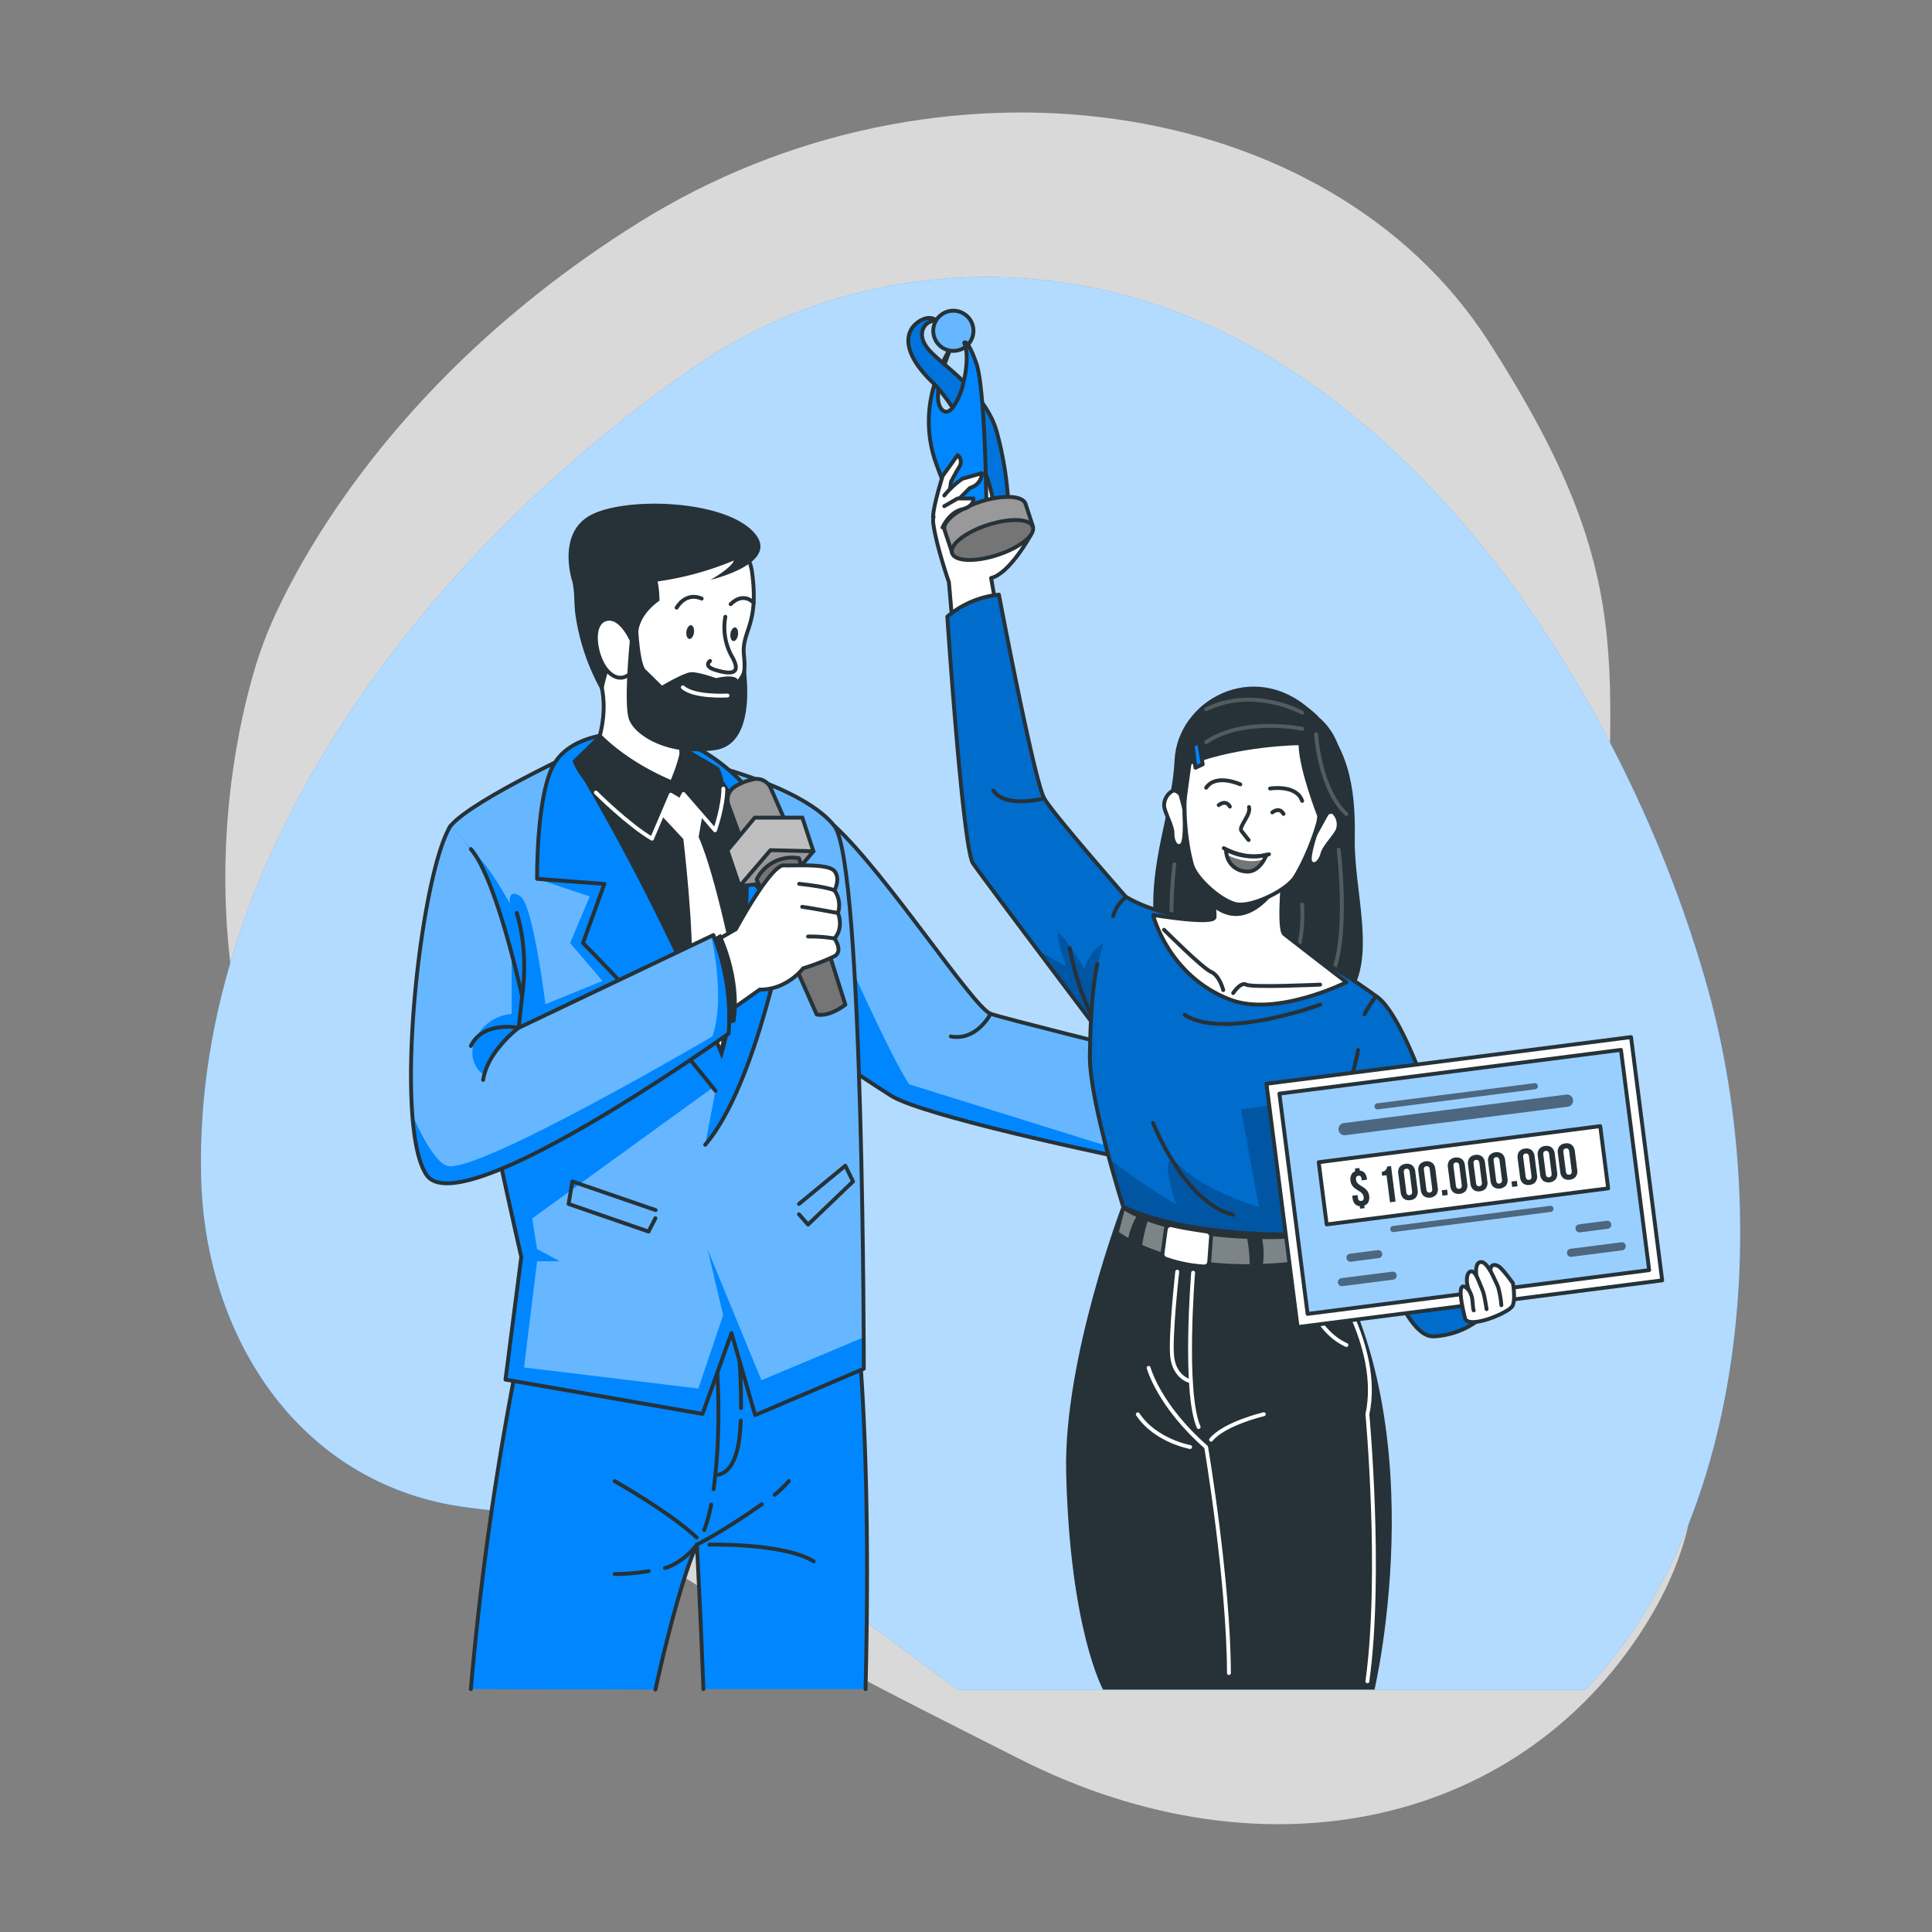 <svg xmlns="http://www.w3.org/2000/svg" xmlns:xlink="http://www.w3.org/1999/xlink" viewBox="0 0 500 500"><rect x="0" y="0" width="500" height="500" fill="#808080" stroke="none"/><defs><clipPath id="freepik--clip-path--inject-46"><path d="M216,213.78c13.5,12.47,36,47.15,40.4,48.6S292,271.55,292,271.55s1.66,16.18-5.2,27.26c0,0-47.81-10-56.14-15.22s-23.05-15.36-23.05-15.36Z" style="fill:#0087FF;stroke:#263238;stroke-linecap:round;stroke-linejoin:round"></path></clipPath><clipPath id="freepik--clip-path-2--inject-46"><path d="M153.23,192.77s-30.85,14-36.65,21,18.33,111.51,18.33,111.51l-4.09,31.76,51,8.87L189.31,345l6.13,21.23,28.11-12s0-130.5-7.59-140.42S180.38,194.87,153.23,192.77Z" style="fill:#0087FF;stroke:#263238;stroke-linecap:round;stroke-linejoin:round"></path></clipPath><clipPath id="freepik--clip-path-3--inject-46"><path d="M116.58,213.78c-7.78,12.47-14.94,77.06-6.23,90.24s78.22-36.55,78.22-36.55A57.61,57.61,0,0,0,184.62,242l-50.39,24,.89-8.11s-6.54-30.42-13.26-38.14" style="fill:#0087FF;stroke:#263238;stroke-linecap:round;stroke-linejoin:round"></path></clipPath><clipPath id="freepik--clip-path-4--inject-46"><path d="M261,131a88.66,88.66,0,0,0-3-19.08c-2.79-10.19-13.05-16.55-17.33-21.08s-1-8.4,1.9-7.74c0,0-1.9-2.07-5.17.4s-3.93,7.74,3.67,15.18,15.78,24.93,16,32.29Z" style="fill:#0087FF;stroke:#263238;stroke-linecap:round;stroke-linejoin:round"></path></clipPath><clipPath id="freepik--clip-path-5--inject-46"><path d="M251.67,84a5.2,5.2,0,1,1-6.56-3.33A5.21,5.21,0,0,1,251.67,84Z" style="fill:#0087FF;stroke:#263238;stroke-linecap:round;stroke-linejoin:round"></path></clipPath><clipPath id="freepik--clip-path-6--inject-46"><path d="M296.49,237.93s-23.59-26.66-26.23-31.3-11.74-52.73-11.74-52.73a24.44,24.44,0,0,0-13.36,5.68s4,59.91,6.64,63.82,33.67,45,33.67,45Z" style="fill:#0087FF;stroke:#263238;stroke-linecap:round;stroke-linejoin:round"></path></clipPath><clipPath id="freepik--clip-path-7--inject-46"><path d="M284,249.45c-1.64,7.66-1.84,18-1.94,23.61-.21,13.05,10.77,46,10.77,46s21.93,8.41,44.2,9.36c0,0,10.3-33.21,15.84-54.09,2.45-9.21,4-16,3.26-16.53-32.79-24-48.21-16.22-64.7-25.67a9.94,9.94,0,0,0-3.35,4.93" style="fill:#0087FF;stroke:#263238;stroke-linecap:round;stroke-linejoin:round"></path></clipPath><clipPath id="freepik--clip-path-8--inject-46"><path d="M317.29,219.86v.06a5.72,5.72,0,0,0,.16,1.28,5.38,5.38,0,0,0,4.85,4.33c3.72.51,5.48-4.33,5.48-4.33A14.45,14.45,0,0,1,317.29,219.86Z" style="fill:#757575;stroke:#263238;stroke-linecap:round;stroke-linejoin:round"></path></clipPath><clipPath id="freepik--clip-path-9--inject-46"><path d="M351.48,271.74a68.39,68.39,0,0,1-7,19.78c8.34,17.28,16.88,54.72,26.55,54.33A20.8,20.8,0,0,0,386,338.42s-17.88-72.88-29.88-80.63a36.7,36.7,0,0,0-3,4.71" style="fill:#0087FF;stroke:#263238;stroke-linecap:round;stroke-linejoin:round"></path></clipPath></defs><g id="freepik--background-simple--inject-46"><path d="M67.93,167.09s-27.88,72,11.3,144.5S199.11,422.39,263.7,455.14s131.66,16.8,163.53-36.84-11.84-91.93-11.9-168.42,11.45-96.74-30-161.36-143.06-78.93-219.9-31S67.93,167.09,67.93,167.09Z" style="fill:#fff;opacity:0.7"></path><path d="M119.38,389.91c14.36,2.15,29,1.78,43.39,3.62,36.32,4.64,59,24.72,85.16,43.74H410.3q1.76-1.83,3.42-3.73c39.51-45.45,43.72-121.67,28.43-177.06C421.65,182.21,365.21,92.08,284.4,74.8,248.67,67.16,211,73.67,180.81,94.24c-67.33,45.84-130.91,125-128.76,210.5C53.08,345.71,77,383.6,119.38,389.91Z" style="fill:#0087FF"></path><path d="M119.38,389.91c14.36,2.15,29,1.78,43.39,3.62,36.32,4.64,59,24.72,85.16,43.74H410.3q1.76-1.83,3.42-3.73c39.51-45.45,43.72-121.67,28.43-177.06C421.65,182.21,365.21,92.08,284.4,74.8,248.67,67.16,211,73.67,180.81,94.24c-67.33,45.84-130.91,125-128.76,210.5C53.08,345.71,77,383.6,119.38,389.91Z" style="fill:#fff;opacity:0.7"></path></g><g id="freepik--character-1--inject-46"><path d="M216,213.78c13.5,12.47,36,47.15,40.4,48.6S292,271.55,292,271.55s1.66,16.18-5.2,27.26c0,0-47.81-10-56.14-15.22s-23.05-15.36-23.05-15.36Z" style="fill:#0087FF"></path><g style="clip-path:url(#freepik--clip-path--inject-46)"><path d="M285.47,296.27l-50.16-15.65c-4.53-6.58-16.53-33.53-16.53-33.53l-7.11-5.35,4.29-28c13.5,12.47,36,47.15,40.4,48.6S292,271.55,292,271.55l0,.29C282.8,277.71,285.47,296.27,285.47,296.27Z" style="fill:#fff;opacity:0.4"></path></g><path d="M216,213.78c13.5,12.47,36,47.15,40.4,48.6S292,271.55,292,271.55s1.66,16.18-5.2,27.26c0,0-47.81-10-56.14-15.22s-23.05-15.36-23.05-15.36Z" style="fill:none;stroke:#263238;stroke-linecap:round;stroke-linejoin:round"></path><path d="M139,328.29a792.27,792.27,0,0,0-17.14,108.86l47.76.12s5.73-26.67,10.73-37.54c0,0,1,18.52,1.7,37.42H224c2.11-84.67-5-115.77-5-115.77Z" style="fill:#0087FF"></path><path d="M169.62,437.27s5.73-26.67,10.73-37.54c0,0,1,18.52,1.7,37.42" style="fill:none;stroke:#263238;stroke-linecap:round;stroke-linejoin:round"></path><path d="M224,437.15c2.11-84.67-5-115.77-5-115.77l-80,6.91a792.27,792.27,0,0,0-17.14,108.86" style="fill:none;stroke:#263238;stroke-linecap:round;stroke-linejoin:round"></path><path d="M200.46,386.85a27.37,27.37,0,0,0,3.68-3.54" style="fill:none;stroke:#263238;stroke-linecap:round;stroke-linejoin:round"></path><path d="M183.6,399.75s19.28-.47,27,4.34" style="fill:none;stroke:#263238;stroke-linecap:round;stroke-linejoin:round"></path><path d="M159.07,383.31s14,7.88,21.23,14.59" style="fill:none;stroke:#263238;stroke-linecap:round;stroke-linejoin:round"></path><path d="M167.88,406.6a53.12,53.12,0,0,1-8.81.77" style="fill:none;stroke:#263238;stroke-linecap:round;stroke-linejoin:round"></path><path d="M172.08,405.8c2.2-.48,6.08-3,8.27-6.07,0,0,5.89-2.77,16.82-10.44" style="fill:none;stroke:#263238;stroke-linecap:round;stroke-linejoin:round"></path><path d="M184.05,389.38a40.94,40.94,0,0,1-1.8,6.59" style="fill:none;stroke:#263238;stroke-linecap:round;stroke-linejoin:round"></path><path d="M185,345.73c1.11,13.1,1.48,26.62-.32,39.67" style="fill:none;stroke:#263238;stroke-linecap:round;stroke-linejoin:round"></path><path d="M191.71,367.65c-.18,4.06-.71,12.89-5.78,14" style="fill:none;stroke:#263238;stroke-linecap:round;stroke-linejoin:round"></path><path d="M191.09,348c.46,5.45.74,10.93.7,16.4" style="fill:none;stroke:#263238;stroke-linecap:round;stroke-linejoin:round"></path><path d="M153.23,192.77s-30.85,14-36.65,21,18.33,111.51,18.33,111.51l-4.09,31.76,51,8.87L189.31,345l6.13,21.23,28.11-12s0-130.5-7.59-140.42S180.38,194.87,153.23,192.77Z" style="fill:#0087FF"></path><g style="clip-path:url(#freepik--clip-path-2--inject-46)"><path d="M197.05,357.2l-13.9-33.79,4,16.94-6.42,19-45.11-5.45L139,326.41h5.85L139,323.26l-1.27-7.93,49.47-35.84c8.06-6,13.75-31.18,13.75-31.18l-33.1,16.58-8.78-12.37-8.2-8.47,5.54-15.29L139,227.44,152.62,232l-5.07,12.05,8.37,9.83-14.77,6S138,234.3,134.7,232s-2.78,1.8-2.78,1.8C125.84,222.67,120.35,217.4,116,215a3.11,3.11,0,0,1,.55-1.25c5.8-7,36.65-21,36.65-21,27.15,2.1,55.13,11.1,62.73,21,6.47,8.44,7.42,104.17,7.56,132.36Z" style="fill:#fff;opacity:0.4"></path></g><path d="M153.23,192.77s-30.85,14-36.65,21,18.33,111.51,18.33,111.51l-4.09,31.76,51,8.87L189.31,345l6.13,21.23,28.11-12s0-130.5-7.59-140.42S180.38,194.87,153.23,192.77Z" style="fill:none;stroke:#263238;stroke-linecap:round;stroke-linejoin:round"></path><path d="M185.15,282.3c-14.24-18.2-34.28-38.25-34.28-38.25l5.54-15.29L139,227.44s-.26-22.42,4.61-30.08,16.75-7.52,16.75-7.52,27.92-6.41,46.42,35.6l-11.69,3.05,8.53,9.6s-7.68,42.62-21.12,58.18" style="fill:#0087FF;stroke:#263238;stroke-linecap:round;stroke-linejoin:round"></path><path d="M148.12,196.85a594.65,594.65,0,0,1,38.71,77.27s21-71.48-10.11-78.86Z" style="fill:#263238"></path><path d="M154.44,174s5.06,9-1.82,23.52c0,0,11.56,6.93,25.45,4.37,0,0-3.91-9-.46-17.68S161.83,164.5,154.44,174Z" style="fill:#fff;stroke:#263238;stroke-linecap:round;stroke-linejoin:round"></path><path d="M152.52,161.46c-2.05-21.68,4.49-24.28,11.52-26.14,11.26-3,29,.73,30.6,12.83s-1.63,14.38-2.13,19.18c-.36,3.36,1.49,5.29-1.93,13.39-2.26,5.35-6,13.91-15.23,11a32,32,0,0,1-8-3.87" style="fill:#fff;stroke:#263238;stroke-linecap:round;stroke-linejoin:round"></path><path d="M181.59,154.92s-3.74-2-6.48,2.34" style="fill:none;stroke:#263238;stroke-linecap:round;stroke-linejoin:round"></path><path d="M195.09,156.05s-2.57-3.07-6,.31" style="fill:none;stroke:#263238;stroke-linecap:round;stroke-linejoin:round"></path><path d="M179.6,163.72c-.13,1-.68,1.71-1.22,1.63s-.87-.92-.74-1.9.68-1.71,1.22-1.64S179.73,162.74,179.6,163.72Z" style="fill:#263238"></path><path d="M191,164.28c-.14,1-.68,1.71-1.22,1.63s-.87-.92-.74-1.9.68-1.71,1.22-1.64S191.12,163.3,191,164.28Z" style="fill:#263238"></path><path d="M148.12,150.52c.66,2.81.4,5.46.77,8.32A56.58,56.58,0,0,0,156,179.45s1.85-13.45,9.21-15.89c0,0-.05-4.17,5.46-8.11a25.82,25.82,0,0,0-.86-6.63Z" style="fill:#263238"></path><path d="M187.72,159.62a15.42,15.42,0,0,0,1.55,10c2.68,4.57.48,5.11-3.88,3.84-3.58-1-1.63-2.4-1.63-2.4" style="fill:#fff;stroke:#263238;stroke-linecap:round;stroke-linejoin:round"></path><path d="M163.93,166.76s-2.88-7.7-7.14-6.5-2.63,10.17.49,13.45,5.6.76,5.6.76" style="fill:#fff;stroke:#263238;stroke-linecap:round;stroke-linejoin:round"></path><path d="M165.21,163.56s.46,8.4,1.94,9.79,4.17,4.08,4.17,4.08,5.52-3.28,7.43-3.45,6.58,1.52,6.58,1.52,4.74-1.19,5.6.39a8,8,0,0,0,1.7-5.08s4.3,21.71-7.66,23.33-20.6-3.66-22.17-7.94.45-23,.45-23Z" style="fill:#263238"></path><path d="M188.28,180s-8.59.53-11.56-2.13" style="fill:none;stroke:#fff;stroke-linecap:round;stroke-linejoin:round"></path><path d="M148.12,150.52s-4.22-12.59,4.9-17.29,33.91-3.89,41.84,4.28-11,12.55-11,12.55,5.4-3,6.07-5A80.14,80.14,0,0,1,148.12,150.52Z" style="fill:#263238"></path><path d="M155.38,189.84s5.88,6.68,18.22,12c0,0,2.37-5.47,2.61-9l9.89,5.8a16.05,16.05,0,0,1,.39,12.43l-11.38-6.53L167,214s-16-8.42-18.84-17.12Z" style="fill:#263238"></path><path d="M154.21,205.11s8.39,8.37,14.53,11.94l4.86-11.38,2.45,1.47.85-1.65,8.15,9.39s2.15-6.17,2.15-10.78" style="fill:none;stroke:#fff;stroke-linecap:round;stroke-linejoin:round"></path><path d="M171.26,211.14l5.59,6s2.9,24.4,2.11,35.48l7.51,18.06,3.83-18.46s-5-25.58-9.5-35.6l1-5.71-4.89-5.43-.85,1.65-2.45-1.47Z" style="fill:#fff"></path><polyline points="169.68 313.17 148.13 305.76 147.15 311.58 167.85 318.73 169.62 315.26" style="fill:none;stroke:#263238;stroke-linecap:round;stroke-linejoin:round"></polyline><polyline points="206.78 311.58 218.77 301.69 220.76 305.76 209.13 316.92 206.78 314.26" style="fill:none;stroke:#263238;stroke-linecap:round;stroke-linejoin:round"></polyline><path d="M192.13,218.09l-3.58-9.73a4,4,0,0,1,1.62-4.77,15,15,0,0,1,4.73-1.9,4,4,0,0,1,4.58,2.3l3.87,8.83Z" style="fill:#999;stroke:#263238;stroke-linecap:round;stroke-linejoin:round"></path><polygon points="188.28 220.09 195.33 211.61 207.65 211.61 210.5 220.3 201.41 225.42 191.41 229.35 188.28 220.09" style="fill:#bfbfbf;stroke:#263238;stroke-miterlimit:10"></polygon><polygon points="191.41 229.35 199.39 220.02 210.5 220.3 204.24 227.84 191.41 229.35" style="fill:#999;stroke:#263238;stroke-linecap:round;stroke-linejoin:round"></polygon><path d="M195.83,227.61a10.21,10.21,0,0,1,10.95-5.51l12,37.91s-4,3.23-7.41,2.54Z" style="fill:#757575;stroke:#263238;stroke-linecap:round;stroke-linejoin:round"></path><path d="M176.72,248.31l13.72-7.82s9-16.65,12.38-16.53,11.51-.51,13.14,1.48,0,5,0,5a6.62,6.62,0,0,1,.9,5.84s1.62,3.71-.9,6.59c0,0,2.32,3.28,0,4.6a60.34,60.34,0,0,1-8.12,3.13s-4.13,5.58-11.23,5.51l-13.38,9.47Z" style="fill:#fff;stroke:#263238;stroke-linecap:round;stroke-linejoin:round"></path><path d="M184.46,242.88l2.08-1.2s5.64,11.18,3.76,22.85l-9.52,2.37Z" style="fill:#263238"></path><path d="M116.58,213.78c-7.78,12.47-14.94,77.06-6.23,90.24s78.22-36.55,78.22-36.55A57.61,57.61,0,0,0,184.62,242l-50.39,24,.89-8.11s-6.54-30.42-13.26-38.14" style="fill:#0087FF"></path><g style="clip-path:url(#freepik--clip-path-3--inject-46)"><path d="M184.36,268.23s-61.35,36-68.68,33.47c-2.81-1-6.05-6.61-9-13.21-1.82-24.09,3.84-65.05,9.87-74.71l5.28,6c4.07,4.67,8.07,17.67,10.59,27.19v15.45a11.15,11.15,0,0,0-9.28,6.36s-2.85,5.12,1.63,9.07a69.09,69.09,0,0,1,10-12.11l49.32-23.49C185.4,248.42,187.15,260.3,184.36,268.23Z" style="fill:#fff;opacity:0.4"></path></g><path d="M116.58,213.78c-7.78,12.47-14.94,77.06-6.23,90.24s78.22-36.55,78.22-36.55A57.61,57.61,0,0,0,184.62,242l-50.39,24,.89-8.11s-6.54-30.42-13.26-38.14" style="fill:none;stroke:#263238;stroke-linecap:round;stroke-linejoin:round"></path><path d="M216,230.45s-1.33-.86-9.18-1.72" style="fill:none;stroke:#263238;stroke-linecap:round;stroke-linejoin:round"></path><path d="M216.86,236.29s-7.87-1.47-9.26-1.6" style="fill:none;stroke:#263238;stroke-linecap:round;stroke-linejoin:round"></path><path d="M216,242.88a38.29,38.29,0,0,0-6.87-.51" style="fill:none;stroke:#263238;stroke-linecap:round;stroke-linejoin:round"></path><path d="M133.73,236.29s3.18,8.91,1.39,21.59" style="fill:none;stroke:#263238;stroke-linecap:round;stroke-linejoin:round"></path><path d="M121.86,270.69c3.16-6.59,12.37-4.7,12.37-4.7s-8,5.81-9.2,13.5" style="fill:none;stroke:#263238;stroke-linecap:round;stroke-linejoin:round"></path><path d="M256.36,262.38s-3.56,7.09-10.28,5.85" style="fill:none;stroke:#263238;stroke-linecap:round;stroke-linejoin:round"></path><path d="M297.27,278.47c-.08-1.1-.78-4.35-.78-4.35l-4.89-1s-8.36,8.31-3.61,23.14l3.91,1.19S298.61,295.83,297.27,278.47Z" style="fill:#263238"></path><path d="M305.7,279.2l-10.95-2.88s-5,5.61-3.68,15.66l12.38,1.18" style="fill:#fff;stroke:#263238;stroke-linecap:round;stroke-linejoin:round"></path><path d="M303.36,280.13a9,9,0,0,1,2.14-2.87,14.87,14.87,0,0,1,4-2.66,17.36,17.36,0,0,1,4.74-1.36,25.45,25.45,0,0,0,4.33-1c1-.3,1.89-.65,2.76-1a50.49,50.49,0,0,0,5.26-2.47s2.65,1.68.6,3.83a8.06,8.06,0,0,1-1.95,1.43c-1.23.68-2.59,1.22-3.64,1.72A3.64,3.64,0,0,0,320,276.9a3.75,3.75,0,0,0-.28.77s0,0,0,.06-.05.2-.07.3a3.51,3.51,0,0,0,.07,1.74,2,2,0,0,0,.33.68.33.33,0,0,0,.11.17,2.54,2.54,0,0,0,.41.39,9.86,9.86,0,0,0,2.59,1.55h0a28.13,28.13,0,0,0,4.27,1.42h0c.54.13,1.09.26,1.62.37a36.94,36.94,0,0,0,4.05.69c1,.11,2,.23,3,.41A29.35,29.35,0,0,1,339,286c2.63.67,4.5,1.68,3.63,3.26-.78,1.42-1.77,1.26-4.12.91-.82-.12-1.8-.27-3-.38a41.92,41.92,0,0,0-6.27-.06h0l-.82.05-.29,1c-.2,0,.14.25.86.6h0a49.33,49.33,0,0,0,5.93,2.26c.91.29,1.89.58,2.87.84s1.79.46,2.68.65c4.44.94,2.38,3.65.87,4.1-.87.26-2.68-.16-4.68-.69-1-.26-2-.54-2.95-.78-.48-.12-.95-.23-1.4-.32-1.86-.39-3.79-.81-5.12-1.11l-.51-.11-.86,1.14c.18.15.36.28.54.41h0a33.23,33.23,0,0,0,4.94,3.09c1.19.59,2.16,1,2.91,1.32,1.42.63,2.07,1.06,2,2.25s-1.82,1.5-3.78,1.12A15.14,15.14,0,0,1,328,304h0a7.3,7.3,0,0,1-.71-.46,16,16,0,0,0-3.87-1.88l-.82-.3-1,.5c.29.31.58.6.86.87h0a34,34,0,0,0,2.92,2.52h0a27.91,27.91,0,0,1,2.45,2,1.62,1.62,0,0,1,.59,1.71c-.31,1-1.66.9-3.17.31a14,14,0,0,1-2.57-1.4,9.5,9.5,0,0,1-1.65-1.41,17.17,17.17,0,0,0-3.24-2.46c-.47-.29-.95-.6-1.42-.88-1.72-1-3.35-1.94-3.92-2.25l-.21-.12c-1.42-.46-2.61-.9-3.64-1.32A17.43,17.43,0,0,1,302,295.1c-1.14-1.14-1.25-3.73-.88-6.53" style="fill:#fff;stroke:#263238;stroke-linecap:round;stroke-linejoin:round"></path><path d="M320.08,280.62s-1.34,6.32-7.2,6.69" style="fill:none;stroke:#263238;stroke-linecap:round;stroke-linejoin:round"></path></g><g id="freepik--character-2--inject-46"><path d="M339,183.55c9.87,8.78,11.87,19.8,11.61,33.36s5.8,31-1.58,40.72-45.1,7.88-49.32-11.75,3.53-33.88,4.27-49.17S324.18,170.39,339,183.55Z" style="fill:#263238"></path><path d="M346.44,219.86s3.41,28-3.52,35" style="fill:none;stroke:#fff;stroke-linecap:round;stroke-linejoin:round;opacity:0.2"></path><path d="M337,234.11s.84,11.08-3.32,16" style="fill:none;stroke:#fff;stroke-linecap:round;stroke-linejoin:round;opacity:0.2"></path><path d="M303.93,223.68s-1.67,13.18,0,20.5" style="fill:none;stroke:#fff;stroke-linecap:round;stroke-linejoin:round;opacity:0.2"></path><path d="M246.91,166.11l-1.33-15.43s-3.3-9.46-4.06-15.26,10.33-15.73,13.51-15.73,6.39,17,6.39,17l5.26,1.9s-5.36,9.83-10.19,11l2,11.21Z" style="fill:#fff;stroke:#263238;stroke-linecap:round;stroke-linejoin:round"></path><path d="M261,131a88.66,88.66,0,0,0-3-19.08c-2.79-10.19-13.05-16.55-17.33-21.08s-1-8.4,1.9-7.74c0,0-1.9-2.07-5.17.4s-3.93,7.74,3.67,15.18,15.78,24.93,16,32.29Z" style="fill:#0087FF"></path><g style="clip-path:url(#freepik--clip-path-4--inject-46)"><path d="M261,131a88.66,88.66,0,0,0-3-19.08c-2.79-10.19-13.05-16.55-17.33-21.08s-1-8.4,1.9-7.74c0,0-1.9-2.07-5.17.4s-3.93,7.74,3.67,15.18,15.78,24.93,16,32.29Z" style="fill-opacity:0.7;opacity:0.2"></path></g><path d="M261,131a88.66,88.66,0,0,0-3-19.08c-2.79-10.19-13.05-16.55-17.33-21.08s-1-8.4,1.9-7.74c0,0-1.9-2.07-5.17.4s-3.93,7.74,3.67,15.18,15.78,24.93,16,32.29Z" style="fill:none;stroke:#263238;stroke-linecap:round;stroke-linejoin:round"></path><path d="M244.45,94.35l-.5-.44a31.39,31.39,0,0,1,2.21-4.07C246.05,90.1,245.25,92,244.45,94.35Z" style="fill:#0087FF;stroke:#263238;stroke-linecap:round;stroke-linejoin:round"></path><path d="M251.67,84a5.2,5.2,0,1,1-6.56-3.33A5.21,5.21,0,0,1,251.67,84Z" style="fill:#0087FF"></path><g style="clip-path:url(#freepik--clip-path-5--inject-46)"><path d="M251.67,84a5.2,5.2,0,1,1-6.56-3.33A5.21,5.21,0,0,1,251.67,84Z" style="fill:#fff;opacity:0.4"></path></g><path d="M251.67,84a5.2,5.2,0,1,1-6.56-3.33A5.21,5.21,0,0,1,251.67,84Z" style="fill:none;stroke:#263238;stroke-linecap:round;stroke-linejoin:round"></path><path d="M252.66,94c.68,1.9,1.18,5.77,1.55,10.33.5,5.92.76,13,.9,18.37.14,4.82.17,8.28.17,8.28L250,133.76s-2.42,1.19-7.92-14.37a32.16,32.16,0,0,1-.25-19.88c.36.37.72.76,1.06,1.17-.3,2.33-.13,4.4,1,5.45.86.78,1.77.45,2.63-.57a17.79,17.79,0,0,0,2.87-6.76c.89-3.73,1.15-7.86.14-10.09C249.55,88.71,250.31,87.39,252.66,94Z" style="fill:#0087FF;stroke:#263238;stroke-linecap:round;stroke-linejoin:round"></path><path d="M253.63,129.87c-5.77,1.89-9.88,5.15-9.18,7.3l2,6,20.9-6.81-1.95-6C264.65,128.21,259.4,128,253.63,129.87Z" style="fill:#999;stroke:#263238;stroke-linecap:round;stroke-linejoin:round"></path><path d="M267.3,136.35c.7,2.15-3.41,5.41-9.18,7.29s-11,1.67-11.72-.48,3.41-5.41,9.18-7.29S266.6,134.2,267.3,136.35Z" style="fill:#757575;stroke:#263238;stroke-linecap:round;stroke-linejoin:round"></path><path d="M241.49,133.78c0-2.72,2.46-10.59,2.46-10.59l3.88-5.41a2.31,2.31,0,0,1,.53,2.9c-1,1.59-2.24,4-2.24,4l-1.07,7.65" style="fill:#fff;stroke:#263238;stroke-linecap:round;stroke-linejoin:round"></path><path d="M244.37,128.24a24.27,24.27,0,0,1,4.65-4.32l5.06-1.46s.22,2.77-3.08,3.83l-5.95,6" style="fill:#fff;stroke:#263238;stroke-linecap:round;stroke-linejoin:round"></path><path d="M244.37,131l3.46-2h4.09s.36,2-3,2.83-5,4.68-5,4.68" style="fill:#fff;stroke:#263238;stroke-linecap:round;stroke-linejoin:round"></path><path d="M296.49,237.93s-23.59-26.66-26.23-31.3-11.74-52.73-11.74-52.73a24.44,24.44,0,0,0-13.36,5.68s4,59.91,6.64,63.82,33.67,45,33.67,45Z" style="fill:#0087FF"></path><g style="clip-path:url(#freepik--clip-path-6--inject-46)"><path d="M296.49,237.92l-11,30.43-3.38-4.47L268.62,246c-7.76-10.33-15.55-20.75-16.82-22.63-2.64-3.91-6.64-63.81-6.64-63.81a24.49,24.49,0,0,1,13.36-5.69s9.11,48.1,11.74,52.73S296.49,237.92,296.49,237.92Z" style="opacity:0.2"></path><path d="M285.47,244.17s-2,9.8-3.38,19.71L268.62,246l7.28,4.1s-2.35-6.47-2.09-8.32,6.86,8.93,6.86,8.93S281.84,246.28,285.47,244.17Z" style="opacity:0.2"></path></g><path d="M296.49,237.93s-23.59-26.66-26.23-31.3-11.74-52.73-11.74-52.73a24.44,24.44,0,0,0-13.36,5.68s4,59.91,6.64,63.82,33.67,45,33.67,45Z" style="fill:none;stroke:#263238;stroke-linecap:round;stroke-linejoin:round"></path><path d="M284,249.45c-1.64,7.66-1.84,18-1.94,23.61-.21,13.05,10.77,46,10.77,46s21.93,8.41,44.2,9.36c0,0,10.3-33.21,15.84-54.09,2.45-9.21,4-16,3.26-16.53-32.79-24-48.21-16.22-64.7-25.67a9.94,9.94,0,0,0-3.35,4.93" style="fill:#0087FF"></path><g style="clip-path:url(#freepik--clip-path-7--inject-46)"><path d="M352.84,274.31c-.73,2.76-1.55,5.74-2.41,8.83C344.76,303.4,337,328.41,337,328.41c-22.27-1-44.2-9.36-44.2-9.36s-2.93-8.81-5.74-19.12c-2.62-9.63-5.13-20.57-5-26.88.1-5.63.3-15.95,1.94-23.6L288.05,237a9.94,9.94,0,0,1,3.35-4.92c16.49,9.45,31.91,1.71,64.7,25.66C356.8,258.3,355.29,265.11,352.84,274.31Z" style="opacity:0.2"></path><path d="M350.43,283.14C344.76,303.4,337,328.41,337,328.41c-22.27-1-44.2-9.36-44.2-9.36s-2.93-8.81-5.74-19.12a183.16,183.16,0,0,0,17.31,11.77s-5.5-16.36,1.09-9.88,20.37,10.59,20.37,10.59l-4.68-25.3Z" style="opacity:0.2"></path></g><path d="M284,249.45c-1.64,7.66-1.84,18-1.94,23.61-.21,13.05,10.77,46,10.77,46s21.93,8.41,44.2,9.36c0,0,10.3-33.21,15.84-54.09,2.45-9.21,4-16,3.26-16.53-32.79-24-48.21-16.22-64.7-25.67a9.94,9.94,0,0,0-3.35,4.93" style="fill:none;stroke:#263238;stroke-linecap:round;stroke-linejoin:round"></path><path d="M348.45,254.2s-18.15,9.11-30.16,4.48c-16-6.16-19.88-21.89-19.88-21.89s15.91,2.67,15.93.52c0-.34,0-1.16-.11-2.29-.17-2.61-.5-6.91-.83-10.94-.41-5.23-.81-10-.81-10l20.2,5.5s-2.37,20.63-.42,22.18S348.45,254.2,348.45,254.2Z" style="fill:#fff;stroke:#263238;stroke-linecap:round;stroke-linejoin:round"></path><path d="M330.72,229.67s-7.49,12.08-16.49,5.35c-.17-2.61-.5-6.91-.83-10.94Z" style="fill:#263238"></path><path d="M342,211.31s2.29-1.77,3.18-1a4.29,4.29,0,0,1,1,4.53c-.77,1.66-3.51,4.37-3.93,6.1s-1.9,3.58-3.06,2.23S342,211.31,342,211.31Z" style="fill:#fff;stroke:#263238;stroke-linecap:round;stroke-linejoin:round"></path><path d="M306.29,206.45s-1.73-2.31-2.8-1.78a4.29,4.29,0,0,0-2.2,4.09c.3,1.81,2.21,5.15,2.15,6.94s.87,4,2.35,3S306.29,206.45,306.29,206.45Z" style="fill:#fff;stroke:#263238;stroke-linecap:round;stroke-linejoin:round"></path><path d="M327.11,183.78c25.17,3.43,14.21,32.94,8.12,43.07-2.15,3.56-10.9,7.76-15,7.21-3.79-.52-10.69-6.54-11.75-10.3C305.3,212.3,303.12,180.51,327.11,183.78Z" style="fill:#fff;stroke:#263238;stroke-linecap:round;stroke-linejoin:round"></path><path d="M328.69,204.07s6.83-1.13,8.31,3.2" style="fill:none;stroke:#263238;stroke-linecap:round;stroke-linejoin:round"></path><path d="M321,203s-6.28-2.91-8.85.86" style="fill:none;stroke:#263238;stroke-linecap:round;stroke-linejoin:round"></path><path d="M323.24,208.86c.59,2.08-2.8,5.07-1.95,6.19s1.85,2.35,1.85,2.35" style="fill:#fff;stroke:#263238;stroke-linecap:round;stroke-linejoin:round"></path><path d="M317.29,219.86v.06a5.72,5.72,0,0,0,.16,1.28,5.38,5.38,0,0,0,4.85,4.33c3.72.51,5.48-4.33,5.48-4.33A14.45,14.45,0,0,1,317.29,219.86Z" style="fill:#757575"></path><g style="clip-path:url(#freepik--clip-path-8--inject-46)"><path d="M317.29,219.86v.06l.16,1.28c5.65,2.73,9.19,1.25,9.19,1.25l1.14-1.25A14.45,14.45,0,0,1,317.29,219.86Z" style="fill:#fff"></path></g><path d="M317.29,219.86v.06a5.72,5.72,0,0,0,.16,1.28,5.38,5.38,0,0,0,4.85,4.33c3.72.51,5.48-4.33,5.48-4.33A14.45,14.45,0,0,1,317.29,219.86Z" style="fill:none;stroke:#263238;stroke-linecap:round;stroke-linejoin:round"></path><path d="M316.72,219.5s5.8,3.42,11.69,1.59" style="fill:none;stroke:#263238;stroke-linecap:round;stroke-linejoin:round"></path><path d="M329.27,210.25s1.81-1.55,2.9.39" style="fill:none;stroke:#263238;stroke-linecap:round;stroke-linejoin:round"></path><path d="M315.4,208.36s1.81-1.55,2.89.39" style="fill:none;stroke:#263238;stroke-linecap:round;stroke-linejoin:round"></path><path d="M336.07,192.85s-15.44.19-27.75,5l-1.83,13.49-1.73-6.59s-3.17-16,8.55-22.86,24.25-.7,28.09,3.83c0,0,11.11,8.32,2.83,24.36l-4,7.25.68-6.08S336.23,199.29,336.07,192.85Z" style="fill:#263238"></path><polygon points="310.29 192.07 311.26 197.81 309.38 198.69 308.67 192.87 310.29 192.07" style="fill:#0087FF;stroke:#263238;stroke-linecap:round;stroke-linejoin:round"></polygon><path d="M337,188.6s-15.14-3.13-24.85,3.47" style="fill:none;stroke:#fff;stroke-linecap:round;stroke-linejoin:round;opacity:0.2"></path><path d="M337,184.44s-12.37-6.93-24.85-.89" style="fill:none;stroke:#fff;stroke-linecap:round;stroke-linejoin:round;opacity:0.2"></path><path d="M340.6,190s.86,14.24,7.85,20.67" style="fill:none;stroke:#fff;stroke-linecap:round;stroke-linejoin:round;opacity:0.2"></path><path d="M276.85,245.37a72.2,72.2,0,0,0,5.53,17.27" style="fill:none;stroke:#263238;stroke-linecap:round;stroke-linejoin:round"></path><path d="M270.26,206.63s-10,2.68-13.19-2" style="fill:none;stroke:#263238;stroke-linecap:round;stroke-linejoin:round"></path><path d="M341.66,260s-25,9.23-35.09,2.64" style="fill:none;stroke:#263238;stroke-linecap:round;stroke-linejoin:round"></path><path d="M298.41,290.62s8.06,20.66,20.74,23.77" style="fill:none;stroke:#263238;stroke-linecap:round;stroke-linejoin:round"></path><path d="M351.48,271.74a68.39,68.39,0,0,1-7,19.78c8.34,17.28,16.88,54.72,26.55,54.33A20.8,20.8,0,0,0,386,338.42s-17.88-72.88-29.88-80.63a36.7,36.7,0,0,0-3,4.71" style="fill:#0087FF"></path><g style="clip-path:url(#freepik--clip-path-9--inject-46)"><path d="M351.48,271.74a68.39,68.39,0,0,1-7,19.78c8.34,17.28,16.88,54.72,26.55,54.33A20.8,20.8,0,0,0,386,338.42s-17.88-72.88-29.88-80.63a36.7,36.7,0,0,0-3,4.71" style="opacity:0.2"></path></g><path d="M351.48,271.74a68.39,68.39,0,0,1-7,19.78c8.34,17.28,16.88,54.72,26.55,54.33A20.8,20.8,0,0,0,386,338.42s-17.88-72.88-29.88-80.63a36.7,36.7,0,0,0-3,4.71" style="fill:none;stroke:#263238;stroke-linecap:round;stroke-linejoin:round"></path><path d="M290.47,311.71s-15.21,39.72-14.55,69.15c.93,40.88,9.55,56.41,9.55,56.41h70.25s17.17-72.82-15.79-118.42C339.93,318.85,309.31,320.59,290.47,311.71Z" style="fill:#263238"></path><path d="M297.27,354s2.57,9.72,14.88,20.51c0,0,5.82,34.44,5.9,58.48" style="fill:none;stroke:#fff;stroke-linecap:round;stroke-linejoin:round"></path><path d="M327.07,366s-10.17,2.38-13.65,6.6" style="fill:none;stroke:#fff;stroke-linecap:round;stroke-linejoin:round"></path><path d="M308.78,329.37s-2.53,30.85,1.43,39.95" style="fill:none;stroke:#fff;stroke-linecap:round;stroke-linejoin:round"></path><path d="M304.67,329.1s-1.85,16.62-1.32,21.89,4.31,6.33,4.31,6.33" style="fill:none;stroke:#fff;stroke-linecap:round;stroke-linejoin:round"></path><path d="M308,374.49s-9-1.61-13.54-8.47" style="fill:none;stroke:#fff;stroke-linecap:round;stroke-linejoin:round"></path><path d="M337.52,332.87s2.23,11.26,10.93,15.22" style="fill:none;stroke:#fff;stroke-linecap:round;stroke-linejoin:round"></path><path d="M343,328.41s14.75,19.68,10.88,37.61c0,0,3.82,41.41,0,69.1" style="fill:none;stroke:#fff;stroke-linecap:round;stroke-linejoin:round"></path><path d="M291,313.29s13.64,9.42,47.27,7a27.76,27.76,0,0,1,2.18,5.34S309,332,289.57,318.85Z" style="fill:#fff;opacity:0.4"></path><path d="M301.7,318.15l-.85,6.24a1.28,1.28,0,0,0,.84,1.38,36.71,36.71,0,0,0,9.89,2,1.3,1.3,0,0,0,1.36-1.18l.48-6.52a1.27,1.27,0,0,0-1.1-1.36c-2-.29-6.27-.93-9.05-1.61A1.28,1.28,0,0,0,301.7,318.15Z" style="fill:#fff;stroke:#263238;stroke-linecap:round;stroke-linejoin:round"></path><path d="M322.6,319.61a42.07,42.07,0,0,1,.8,9.76h3a19.35,19.35,0,0,0,0-9.76Z" style="fill:#263238"></path><path d="M295.27,324.83a42.31,42.31,0,0,1,2-9.59l-2.91-.85a19.4,19.4,0,0,0-2.76,9.36Z" style="fill:#263238"></path><rect x="331.42" y="274.15" width="95.12" height="63.47" transform="translate(-35.81 50.67) rotate(-7.3)" style="fill:#fff;stroke:#263238;stroke-linecap:round;stroke-linejoin:round"></rect><rect x="350.25" y="261.32" width="57.47" height="89.12" transform="translate(634.2 -108.91) rotate(82.7)" style="fill:#0087FF;opacity:0.4"></rect><rect x="350.25" y="261.32" width="57.47" height="89.12" transform="translate(634.2 -108.91) rotate(82.7)" style="fill:none;stroke:#263238;stroke-linecap:round;stroke-linejoin:round"></rect><rect x="342.03" y="296.02" width="73.45" height="16.23" transform="translate(-35.59 50.62) rotate(-7.3)" style="fill:#fff;stroke:#263238;stroke-linecap:round;stroke-linejoin:round"></rect><path d="M405.74,286.42l-57.55,7.37a1.59,1.59,0,0,1-1.78-1.36h0a1.6,1.6,0,0,1,1.37-1.78l57.55-7.37a1.59,1.59,0,0,1,1.78,1.37h0A1.59,1.59,0,0,1,405.74,286.42Z" style="opacity:0.5"></path><path d="M419.58,321.51l-13.15,1.68a1,1,0,1,0,.27,2.07l13.14-1.68a1.05,1.05,0,0,0,.9-1.17A1,1,0,0,0,419.58,321.51Z" style="opacity:0.5"></path><path d="M360.3,329.11l-13.15,1.68a1,1,0,0,0,.27,2.07l13.14-1.69a1,1,0,0,0-.26-2.06Z" style="opacity:0.5"></path><path d="M415.84,315.94l-7.19.92a1,1,0,0,0,.26,2.07l7.19-.92a1,1,0,0,0-.26-2.07Z" style="opacity:0.5"></path><path d="M356.56,323.54l-7.19.92a1,1,0,0,0,.26,2.07l7.19-.93a1,1,0,0,0-.26-2.06Z" style="opacity:0.5"></path><path d="M401.16,312.07l-40.68,5.21a.79.79,0,0,0-.68.89.78.78,0,0,0,.88.68l40.68-5.21a.8.8,0,0,0,.68-.89A.78.78,0,0,0,401.16,312.07Z" style="opacity:0.5"></path><path d="M349.73,304a1.77,1.77,0,0,1,1-.88l-.09-.69,1.18-.15.09.68a1.82,1.82,0,0,1,1.25.58,2.67,2.67,0,0,1,.59,1.47l0,.29-1.37.18,0-.38a1.07,1.07,0,0,0-.27-.67.67.67,0,0,0-.57-.15.7.7,0,0,0-.51.29,1.08,1.08,0,0,0-.09.71,1.63,1.63,0,0,0,.25.71,2.34,2.34,0,0,0,.48.51,8.16,8.16,0,0,0,.74.51,7.72,7.72,0,0,1,.93.64,3,3,0,0,1,.64.76,3.13,3.13,0,0,1,.17,2.69,1.84,1.84,0,0,1-1.07.89l.08.67-1.18.15-.08-.67a1.78,1.78,0,0,1-1.27-.59,2.67,2.67,0,0,1-.59-1.47l-.08-.63,1.37-.17.09.72c.08.59.36.86.86.8s.72-.4.64-1a1.64,1.64,0,0,0-.26-.71,2.6,2.6,0,0,0-.47-.52q-.27-.21-.75-.51a7.58,7.58,0,0,1-.92-.63,3.06,3.06,0,0,1-.65-.76,2.85,2.85,0,0,1-.37-1.12A2.68,2.68,0,0,1,349.73,304Z" style="fill:#263238"></path><path d="M358.37,303a1.16,1.16,0,0,0,.41-.45,4.07,4.07,0,0,0,.22-.65l1-.13,1.17,9.2-1.44.18-.9-7-1.12.14-.13-1A2,2,0,0,0,358.37,303Z" style="fill:#263238"></path><path d="M362.22,302a2.53,2.53,0,0,1,3.26-.42,2.46,2.46,0,0,1,.79,1.64l.61,4.78a2.42,2.42,0,0,1-.35,1.78,2.12,2.12,0,0,1-1.55.81,2.17,2.17,0,0,1-1.71-.39,2.45,2.45,0,0,1-.78-1.64l-.61-4.78A2.43,2.43,0,0,1,362.22,302Zm2.59,7.28c.5-.06.71-.4.63-1l-.63-5q-.12-.9-.87-.81c-.5.06-.71.4-.63,1l.64,5C364,309.09,364.31,309.36,364.81,309.3Z" style="fill:#263238"></path><path d="M367.43,301.35a2.51,2.51,0,0,1,3.25-.41,2.44,2.44,0,0,1,.79,1.63l.61,4.78a2.37,2.37,0,0,1-.35,1.78,2.49,2.49,0,0,1-3.25.42,2.44,2.44,0,0,1-.79-1.63l-.61-4.79A2.44,2.44,0,0,1,367.43,301.35Zm2.58,7.28c.5-.06.72-.39.64-1l-.64-5c-.08-.61-.36-.88-.86-.82s-.71.4-.64,1l.64,5C369.23,308.43,369.52,308.7,370,308.63Z" style="fill:#263238"></path><path d="M374.69,309.26l-1.39.18-.18-1.39,1.39-.18Z" style="fill:#263238"></path><path d="M375.07,300.37a2.52,2.52,0,0,1,3.26-.41,2.39,2.39,0,0,1,.78,1.63l.62,4.79a2.49,2.49,0,0,1-.35,1.78,2.52,2.52,0,0,1-3.26.41,2.39,2.39,0,0,1-.78-1.63l-.62-4.78A2.5,2.5,0,0,1,375.07,300.37Zm2.59,7.28c.5-.06.71-.4.63-1l-.63-5q-.12-.92-.87-.81c-.5.06-.71.39-.63,1l.63,5Q376.91,307.76,377.66,307.65Z" style="fill:#263238"></path><path d="M380.27,299.71a2.21,2.21,0,0,1,1.55-.82,2.17,2.17,0,0,1,1.71.4,2.44,2.44,0,0,1,.79,1.64l.61,4.78a2.43,2.43,0,0,1-.35,1.78,2.12,2.12,0,0,1-1.55.81,2.17,2.17,0,0,1-1.71-.39,2.45,2.45,0,0,1-.78-1.64l-.61-4.78A2.42,2.42,0,0,1,380.27,299.71Zm2.59,7.28c.5-.07.71-.4.63-1l-.63-5q-.12-.91-.87-.81c-.49.06-.71.4-.63,1l.64,5C382.08,306.78,382.36,307.05,382.86,307Z" style="fill:#263238"></path><path d="M385.47,299a2.54,2.54,0,0,1,3.26-.42,2.46,2.46,0,0,1,.79,1.64l.61,4.78a2.42,2.42,0,0,1-.35,1.78,2.52,2.52,0,0,1-3.25.42,2.46,2.46,0,0,1-.79-1.64l-.61-4.78A2.43,2.43,0,0,1,385.47,299Zm2.59,7.28c.5-.07.71-.4.64-1l-.64-5q-.12-.9-.87-.81c-.49.06-.71.4-.63,1l.64,5C387.28,306.11,387.56,306.38,388.06,306.32Z" style="fill:#263238"></path><path d="M392.74,307l-1.39.18-.18-1.39,1.39-.18Z" style="fill:#263238"></path><path d="M393.12,298.06a2.12,2.12,0,0,1,1.55-.81,2.17,2.17,0,0,1,1.71.39,2.41,2.41,0,0,1,.78,1.64l.61,4.78a2.42,2.42,0,0,1-.34,1.78,2.14,2.14,0,0,1-1.55.81,2.17,2.17,0,0,1-1.71-.39,2.41,2.41,0,0,1-.78-1.64l-.62-4.78A2.47,2.47,0,0,1,393.12,298.06Zm2.59,7.28c.5-.06.71-.4.63-1l-.64-5c-.07-.6-.36-.87-.86-.81s-.71.4-.63,1l.63,5Q395,305.43,395.71,305.34Z" style="fill:#263238"></path><path d="M398.32,297.39a2.16,2.16,0,0,1,1.55-.81,2.13,2.13,0,0,1,1.71.4,2.44,2.44,0,0,1,.79,1.63l.61,4.78a2.42,2.42,0,0,1-.35,1.78,2.5,2.5,0,0,1-3.26.42,2.43,2.43,0,0,1-.78-1.63l-.61-4.79A2.44,2.44,0,0,1,398.32,297.39Zm2.59,7.28c.5-.06.71-.4.63-1l-.63-5c-.08-.61-.37-.88-.87-.82s-.71.4-.63,1l.64,5C400.12,304.47,400.41,304.74,400.91,304.67Z" style="fill:#263238"></path><path d="M403.52,296.73a2.17,2.17,0,0,1,1.56-.82,2.15,2.15,0,0,1,1.7.4,2.46,2.46,0,0,1,.79,1.64l.61,4.78a2.43,2.43,0,0,1-.35,1.78,2.52,2.52,0,0,1-3.25.42,2.46,2.46,0,0,1-.79-1.64l-.61-4.78A2.42,2.42,0,0,1,403.52,296.73Zm2.59,7.28c.5-.07.71-.4.64-1l-.64-5c-.08-.61-.37-.88-.86-.81s-.72.4-.64,1l.64,5C405.33,303.8,405.61,304.07,406.11,304Z" style="fill:#263238"></path><path d="M397.09,280.33l-40.68,5.21a.79.79,0,0,0,.2,1.57l40.68-5.21A.81.81,0,0,0,398,281,.8.8,0,0,0,397.09,280.33Z" style="opacity:0.5"></path><path d="M379.13,341.1c.76,3.09,11.57-1.42,12.35-3.2s.07-5.81.07-5.81-2.82-3.95-3.83-4.44c-2.16-1.08-2,1.29-2,1.29s-1.13-2.11-2.16-2.3c-2.06-.37-1.48,3.57-1.48,3.57-1.42-2.79-3.44-.29-1.92,3.73C380.2,333.94,376.11,328.94,379.13,341.1Z" style="fill:#fff;stroke:#263238;stroke-linecap:round;stroke-linejoin:round"></path><path d="M385.76,328.94s1.39,2.79,1.94,4.12a23.37,23.37,0,0,1,.85,4.73" style="fill:none;stroke:#263238;stroke-linecap:round;stroke-linejoin:round"></path><path d="M382.12,330.21s1.44,3.23,1.78,4.32.83,4.28.83,4.28" style="fill:none;stroke:#263238;stroke-linecap:round;stroke-linejoin:round"></path><path d="M380.2,333.94a8.73,8.73,0,0,1,.72,1.72c.22.83.25,3.15.48,3.46" style="fill:none;stroke:#263238;stroke-linecap:round;stroke-linejoin:round"></path><path d="M301.25,240.62s9.87,9.89,12.15,10.88,3.17,4.74,3.17,4.74" style="fill:none;stroke:#263238;stroke-linecap:round;stroke-linejoin:round"></path><path d="M319.15,257s1.93-3,3.38-2.18,19.13,0,19.13,0" style="fill:none;stroke:#263238;stroke-linecap:round;stroke-linejoin:round"></path></g></svg>